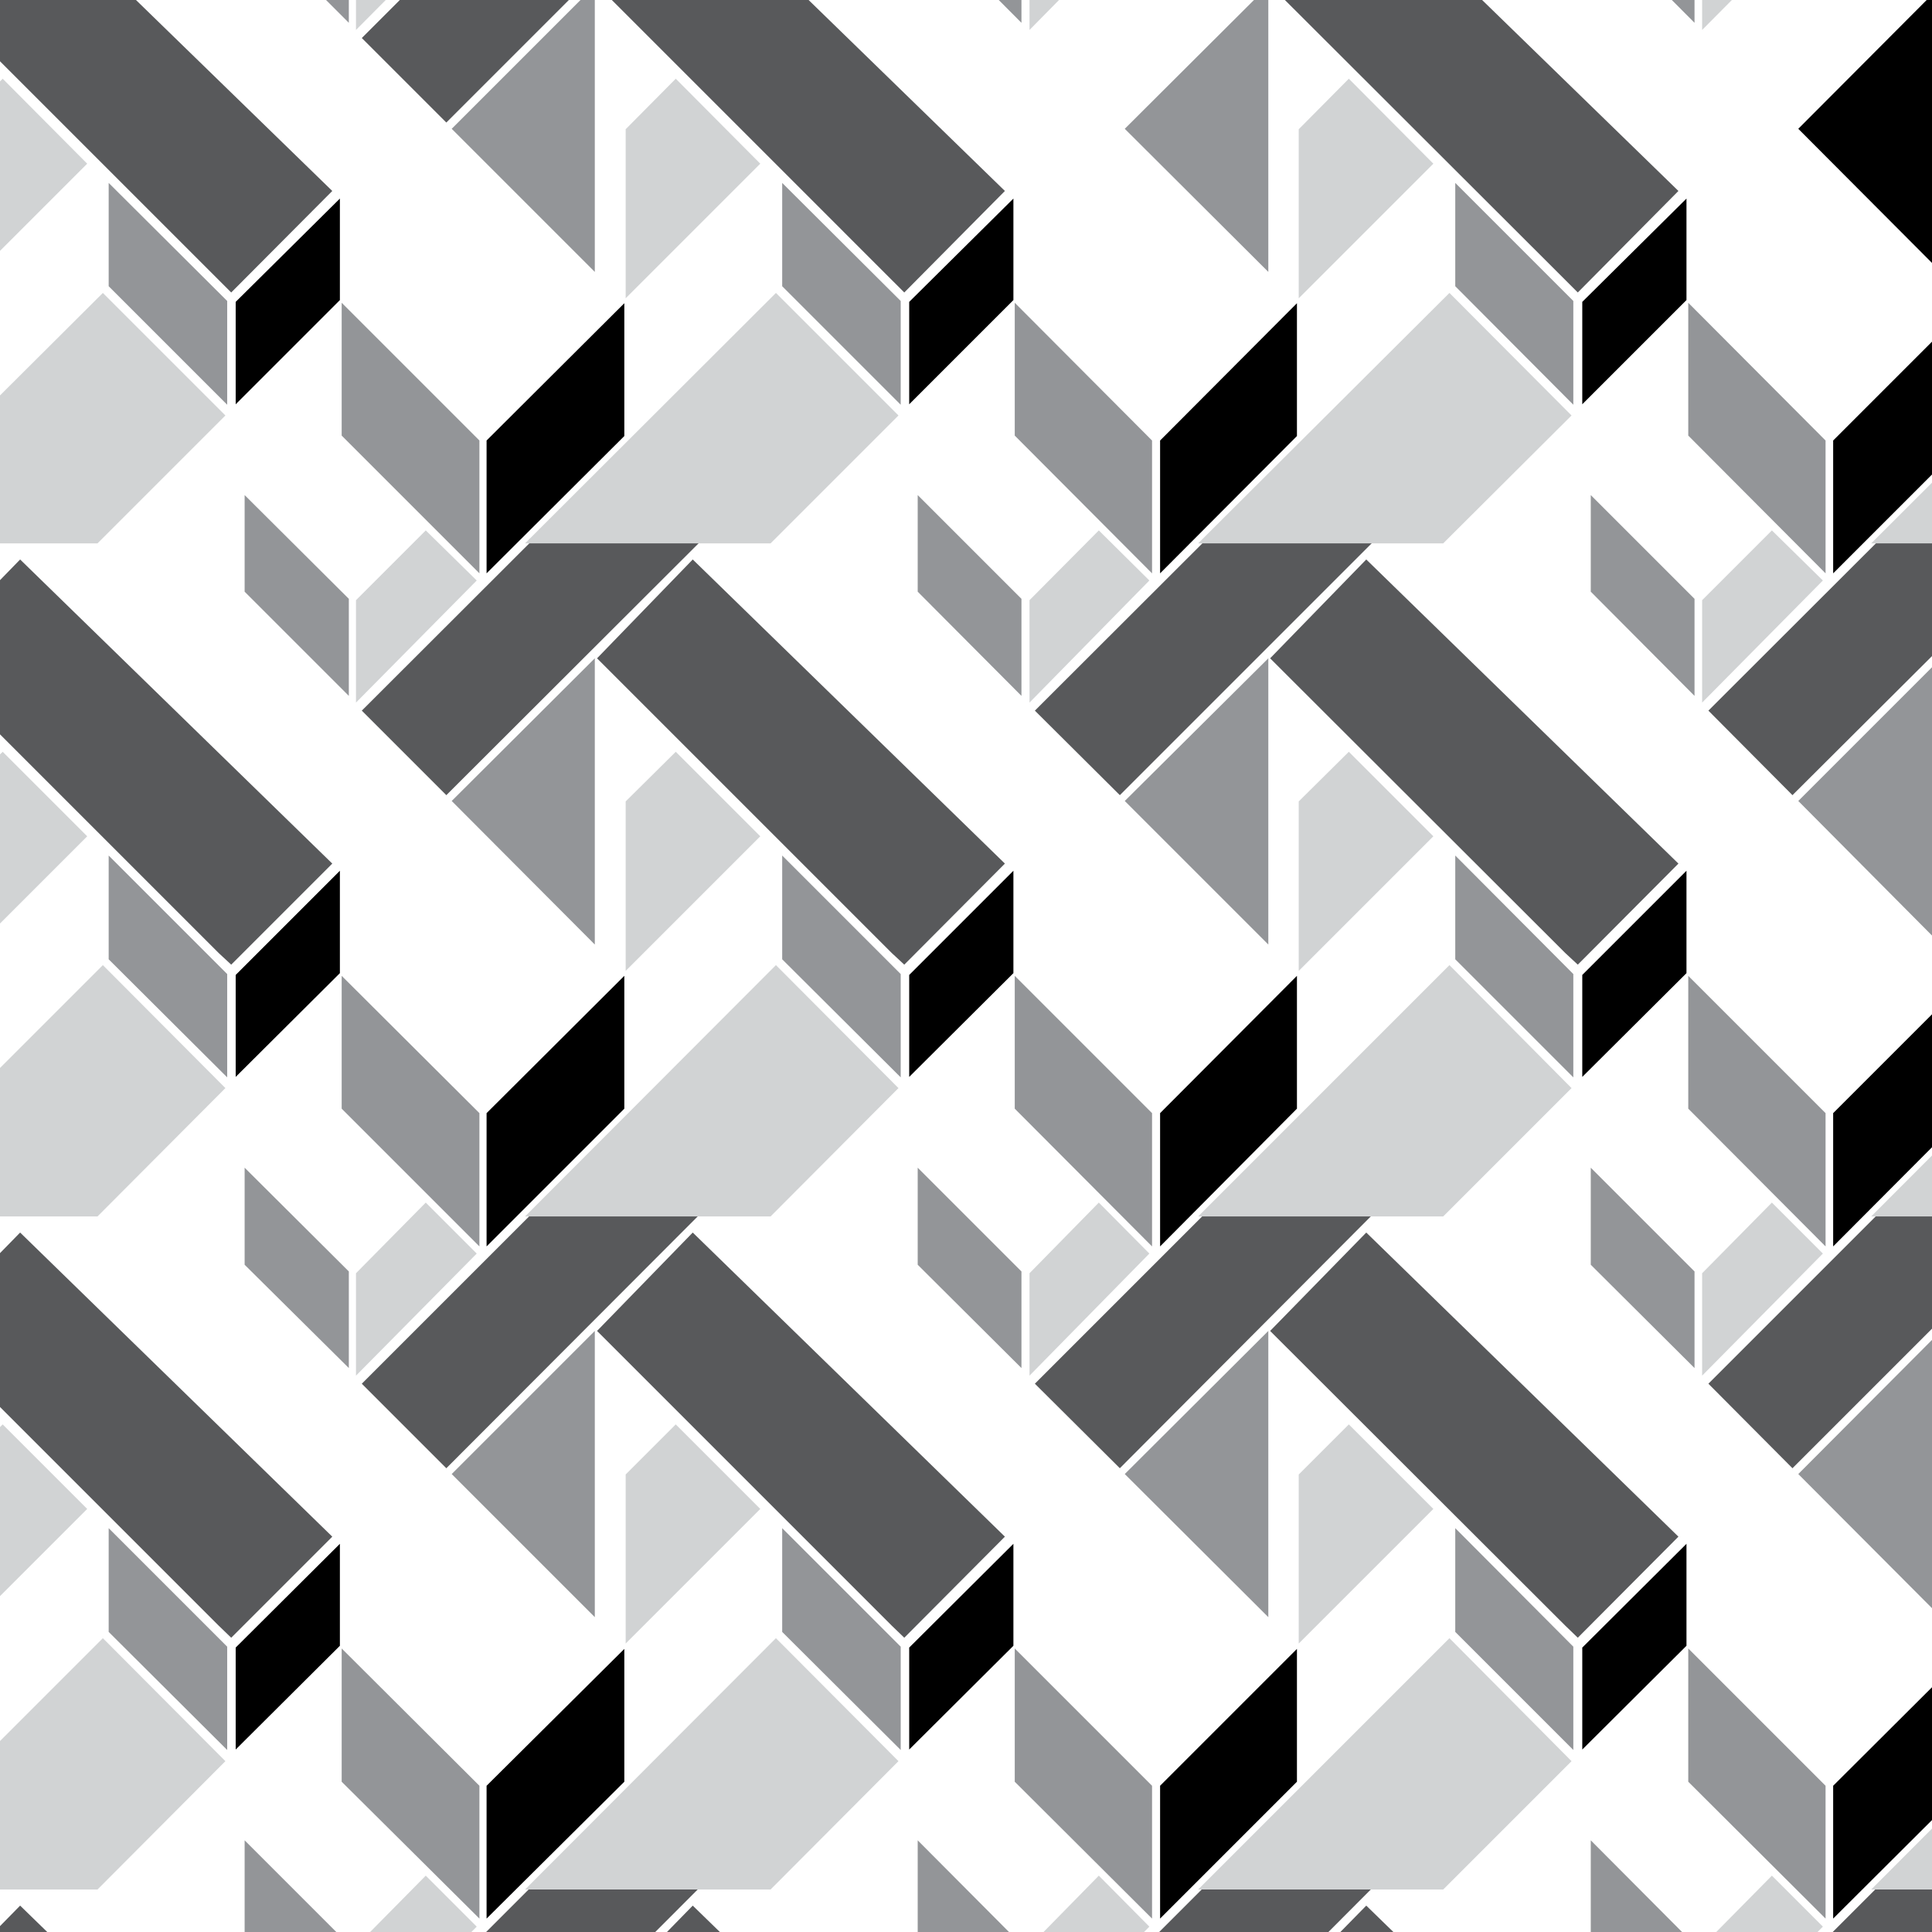<svg xmlns="http://www.w3.org/2000/svg" xmlns:xlink="http://www.w3.org/1999/xlink" x="0" y="0" enable-background="new 90 180 432 432" version="1.1" viewBox="90 180 432 432" xml:space="preserve"><g id="Layer_4"><g id="Layer_1_2_"><g><g id="Layer_4_2_"><polygon points="40.5 509.6 72.5 541.6 72.5 477.6"/><polygon points="79 548.7 48.3 579.3 48.3 609 79 578.4"/><polygon points="40.5 359.1 72.5 391.2 72.5 327.2"/><polygon points="79 398.2 48.3 428.9 48.3 458.7 79 427.9"/><polygon points="40.5 208.8 72.5 240.8 72.5 176.8"/><polygon points="79 247.8 48.3 278.5 48.3 308.2 79 277.5"/><polygon points="229.6 548.7 198.8 579.3 198.8 609 229.6 578.4"/><polygon points="229.6 398.2 198.8 428.9 198.8 458.7 229.6 427.9"/><polygon points="229.6 247.8 198.8 278.5 198.8 308.2 229.6 277.5"/><polygon points="380 548.7 349.4 579.3 349.4 609 380 578.4"/><polygon points="380 398.2 349.4 428.9 349.4 458.7 380 427.9"/><polygon points="380 247.8 349.4 278.5 349.4 308.2 380 277.5"/><polygon points="530.6 548.7 499.9 579.3 499.9 609 530.6 578.4"/><polygon points="530.6 398.2 499.9 428.9 499.9 458.7 530.6 427.9"/><polygon points="492.1 208.8 524 240.8 524 176.8"/><polygon points="530.6 247.8 499.9 278.5 499.9 308.2 530.6 277.5"/></g><g id="Layer_1_1_"><polygon points="166 525.2 142.7 548.4 142.7 571.2 166 548"/><polygon points="166 374.7 142.7 398 142.7 420.8 166 397.6"/><polygon points="166 224.4 142.7 247.5 142.7 270.4 166 247.1"/><polygon points="316.6 525.2 293.3 548.4 293.3 571.2 316.6 548"/><polygon points="316.6 374.7 293.3 398 293.3 420.8 316.6 397.6"/><polygon points="316.6 224.4 293.3 247.5 293.3 270.4 316.6 247.1"/><polygon points="467.1 525.2 443.8 548.4 443.8 571.2 467.1 548"/><polygon points="467.1 374.7 443.8 398 443.8 420.8 467.1 397.6"/><polygon points="467.1 224.4 443.8 247.5 443.8 270.4 467.1 247.1"/></g></g></g></g><g id="Layer_3_2_"><g id="Layer_2_5_"><path fill="#58595B" d="M60.5,664.6"/><path fill="#58595B" d="M60.5,514.2"/><path fill="#58595B" d="M60.5,363.8"/><path fill="#58595B" d="M60.5,213.4"/><path fill="#58595B" d="M79.7,437.3"/><path fill="#58595B" d="M79.7,436.6"/><polygon fill="#58595B" points="170.9 639.8 189.8 658.8 248.6 599.9 248.6 562.1"/><path fill="#58595B" d="M211,664.6"/><g><polygon fill="#58595B" points="164.3 674 94.5 606.1 73 628 138.9 693.9 141.7 696.7"/></g><polygon fill="#58595B" points="170.9 489.4 189.8 508.3 248.6 449.4 248.6 411.7"/><path fill="#58595B" d="M211,514.2"/><g><polygon fill="#58595B" points="164.3 523.6 94.5 455.6 73 477.6 138.9 543.5 141.7 546.2"/></g><polygon fill="#58595B" points="170.9 338.9 189.8 357.8 248.6 299.1 248.6 261.3"/><path fill="#58595B" d="M211,363.8"/><g><polygon fill="#58595B" points="164.3 373.1 94.5 305.1 73 327.2 138.9 393.1 141.7 395.7"/></g><polygon fill="#58595B" points="170.9 188.5 189.8 207.4 248.6 148.6 248.6 110.8"/><path fill="#58595B" d="M211,213.4"/><g><polygon fill="#58595B" points="164.3 222.7 94.5 154.8 73 176.7 138.9 242.6 141.7 245.4"/></g><path fill="#58595B" d="M230.2,437.3"/><path fill="#58595B" d="M230.2,436.6"/><polygon fill="#58595B" points="321.4 639.8 340.4 658.8 399.1 599.9 399.1 562.1"/><g><polygon fill="#58595B" points="314.7 674 244.9 606.1 223.5 628 289.4 693.9 292.2 696.7"/></g><polygon fill="#58595B" points="321.4 489.4 340.4 508.3 399.1 449.4 399.1 411.7"/><path fill="#58595B" d="M361.6,514.2"/><g><polygon fill="#58595B" points="314.7 523.6 244.9 455.6 223.5 477.6 289.4 543.5 292.2 546.2"/></g><polygon fill="#58595B" points="321.4 338.9 340.4 357.8 399.1 299.1 399.1 261.3"/><path fill="#58595B" d="M361.6,363.8"/><g><polygon fill="#58595B" points="314.7 373.1 244.9 305.1 223.5 327.2 289.4 393.1 292.2 395.7"/></g><path fill="#58595B" d="M361.6,213.4"/><g><polygon fill="#58595B" points="314.7 222.7 244.9 154.8 223.5 176.7 289.4 242.6 292.2 245.4"/></g><path fill="#58595B" d="M380.7,437.3"/><path fill="#58595B" d="M380.7,436.6"/><polygon fill="#58595B" points="472 639.8 490.8 658.8 549.7 599.9 549.7 562.1"/><path fill="#58595B" d="M512,664.6"/><g><polygon fill="#58595B" points="465.3 674 395.5 606.1 374 628 440 693.9 442.8 696.7"/></g><polygon fill="#58595B" points="472 489.4 490.8 508.3 549.7 449.4 549.7 411.7"/><path fill="#58595B" d="M512,514.2"/><g><polygon fill="#58595B" points="465.3 523.6 395.5 455.6 374 477.6 440 543.5 442.8 546.2"/></g><polygon fill="#58595B" points="472 338.9 490.8 357.8 549.7 299.1 549.7 261.3"/><path fill="#58595B" d="M512,363.8"/><g><polygon fill="#58595B" points="465.3 373.1 395.5 305.1 374 327.2 440 393.1 442.8 395.7"/></g><g><polygon fill="#58595B" points="465.3 222.7 395.5 154.8 374 176.7 440 242.6 442.8 245.4"/></g><path fill="#58595B" d="M531.2,437.3"/><path fill="#58595B" d="M531.2,436.6"/></g></g><g id="Layer_2_2_"><g id="Layer_3"><polygon fill="#939598" points="191 509.6 223 541.6 223 477.6"/><polygon fill="#939598" points="191 359.1 223 391.2 223 327.2"/><polygon fill="#939598" points="191 208.8 223 240.8 223 176.8"/><polygon fill="#939598" points="341.5 509.6 373.6 541.6 373.6 477.6"/><polygon fill="#939598" points="341.5 359.1 373.6 391.2 373.6 327.2"/><polygon fill="#939598" points="341.5 208.8 373.6 240.8 373.6 176.8"/><polygon fill="#939598" points="492.1 509.6 524 541.6 524 477.6"/><polygon fill="#939598" points="492.1 359.1 524 391.2 524 327.2"/><path fill="#939598" d="M512,213.4"/><g id="Layer_3_1_"><polygon fill="#939598" points="144.7 591.5 144.7 613.1 168 636.4 168 614.8"/><polygon fill="#939598" points="144.7 441.1 144.7 462.8 168 485.9 168 464.3"/><polygon fill="#939598" points="140.8 571.3 140.8 548.2 114.3 521.7 114.3 544.9"/><polygon fill="#939598" points="197.2 609 197.2 579.3 166.4 548.6 166.4 578.4"/><polygon fill="#939598" points="144.7 290.7 144.7 312.3 168 335.6 168 313.9"/><polygon fill="#939598" points="140.8 420.9 140.8 397.8 114.3 371.3 114.3 394.5"/><polygon fill="#939598" points="197.2 458.7 197.2 428.9 166.4 398.2 166.4 427.9"/><polygon fill="#939598" points="144.7 140.2 144.7 161.8 168 185.1 168 163.5"/><polygon fill="#939598" points="140.8 270.5 140.8 247.3 114.3 220.9 114.3 244"/><polygon fill="#939598" points="197.2 308.2 197.2 278.5 166.4 247.7 166.4 277.4"/><polygon fill="#939598" points="295.2 591.5 295.2 613.1 318.4 636.4 318.4 614.8"/><polygon fill="#939598" points="295.2 441.1 295.2 462.8 318.4 485.9 318.4 464.3"/><polygon fill="#939598" points="291.4 571.3 291.4 548.2 264.9 521.7 264.9 544.9"/><polygon fill="#939598" points="347.6 609 347.6 579.3 316.9 548.6 316.9 578.4"/><polygon fill="#939598" points="295.2 290.7 295.2 312.3 318.4 335.6 318.4 313.9"/><polygon fill="#939598" points="291.4 420.9 291.4 397.8 264.9 371.3 264.9 394.5"/><polygon fill="#939598" points="347.6 458.7 347.6 428.9 316.9 398.2 316.9 427.9"/><polygon fill="#939598" points="295.2 140.2 295.2 161.8 318.4 185.1 318.4 163.5"/><polygon fill="#939598" points="291.4 270.5 291.4 247.3 264.9 220.9 264.9 244"/><polygon fill="#939598" points="347.6 308.2 347.6 278.5 316.9 247.7 316.9 277.4"/><polygon fill="#939598" points="445.7 591.5 445.7 613.1 468.9 636.4 468.9 614.8"/><polygon fill="#939598" points="445.7 441.1 445.7 462.8 468.9 485.9 468.9 464.3"/><polygon fill="#939598" points="441.8 571.3 441.8 548.2 415.4 521.7 415.4 544.9"/><polygon fill="#939598" points="498.2 609 498.2 579.3 467.5 548.6 467.5 578.4"/><polygon fill="#939598" points="445.7 290.7 445.7 312.3 468.9 335.6 468.9 313.9"/><polygon fill="#939598" points="441.8 420.9 441.8 397.8 415.4 371.3 415.4 394.5"/><polygon fill="#939598" points="498.2 458.7 498.2 428.9 467.5 398.2 467.5 427.9"/><polygon fill="#939598" points="445.7 140.2 445.7 161.8 468.9 185.1 468.9 163.5"/><polygon fill="#939598" points="441.8 270.5 441.8 247.3 415.4 220.9 415.4 244"/><polygon fill="#939598" points="498.2 308.2 498.2 278.5 467.5 247.7 467.5 277.4"/><polygon fill="#939598" points="592.4 571.3 592.4 548.2 566 521.7 566 544.9"/><polygon fill="#939598" points="592.4 420.9 592.4 397.8 566 371.3 566 394.5"/><polygon fill="#939598" points="592.4 270.5 592.4 247.3 566 220.9 566 244"/></g></g></g><g id="Layer_1"><g id="Layer_4_1_"><g id="Layer_2_1_"><g><polygon fill="#D1D3D4" points="185.2 599.4 169.6 615.2 169.6 637.9 196.6 610.8"/></g><polygon fill="#D1D3D4" points="109.5 517.4 90.6 498.5 79.4 509.7 79.4 547.5"/><g><polygon fill="#D1D3D4" points="185.2 448.9 169.6 464.7 169.6 487.6 196.6 460.3"/></g><g><polygon fill="#D1D3D4" points="140.4 573.8 113 546.3 56.8 602.5 111.8 602.5"/></g><polygon fill="#D1D3D4" points="109.5 367 90.6 348.1 79.4 359.2 79.4 397.1"/><g><polygon fill="#D1D3D4" points="185.2 298.6 169.6 314.2 169.6 337.1 196.6 309.8"/></g><g><polygon fill="#D1D3D4" points="140.4 423.3 113 395.8 56.8 452 111.8 452"/></g><polygon fill="#D1D3D4" points="109.5 216.6 90.6 197.6 79.4 208.9 79.4 246.7"/><g><polygon fill="#D1D3D4" points="185.2 148.1 169.6 163.9 169.6 186.7 196.6 159.5"/></g><g><polygon fill="#D1D3D4" points="140.4 272.9 113 245.5 56.8 301.5 111.8 301.5"/></g><g><polygon fill="#D1D3D4" points="335.7 599.4 320.2 615.2 320.2 637.9 347 610.8"/></g><polygon fill="#D1D3D4" points="260 517.4 241.1 498.5 229.9 509.7 229.9 547.5"/><g><polygon fill="#D1D3D4" points="335.7 448.9 320.2 464.7 320.2 487.6 347 460.3"/></g><g><polygon fill="#D1D3D4" points="290.9 573.8 263.5 546.3 207.4 602.5 262.3 602.5"/></g><polygon fill="#D1D3D4" points="260 367 241.1 348.1 229.9 359.2 229.9 397.1"/><g><polygon fill="#D1D3D4" points="335.7 298.6 320.2 314.2 320.2 337.1 347 309.8"/></g><g><polygon fill="#D1D3D4" points="290.9 423.3 263.5 395.8 207.4 452 262.3 452"/></g><polygon fill="#D1D3D4" points="260 216.6 241.1 197.6 229.9 208.9 229.9 246.7"/><g><polygon fill="#D1D3D4" points="335.7 148.1 320.2 163.9 320.2 186.7 347 159.5"/></g><g><polygon fill="#D1D3D4" points="290.9 272.9 263.5 245.5 207.4 301.5 262.3 301.5"/></g><g><polygon fill="#D1D3D4" points="486.2 599.4 470.6 615.2 470.6 637.9 497.6 610.8"/></g><polygon fill="#D1D3D4" points="410.5 517.4 391.6 498.5 380.4 509.7 380.4 547.5"/><g><polygon fill="#D1D3D4" points="486.2 448.9 470.6 464.7 470.6 487.6 497.6 460.3"/></g><g><polygon fill="#D1D3D4" points="441.4 573.8 414.1 546.3 357.9 602.5 412.7 602.5"/></g><polygon fill="#D1D3D4" points="410.5 367 391.6 348.1 380.4 359.2 380.4 397.1"/><g><polygon fill="#D1D3D4" points="486.2 298.6 470.6 314.2 470.6 337.1 497.6 309.8"/></g><g><polygon fill="#D1D3D4" points="441.4 423.3 414.1 395.8 357.9 452 412.7 452"/></g><polygon fill="#D1D3D4" points="410.5 216.6 391.6 197.6 380.4 208.9 380.4 246.7"/><g><polygon fill="#D1D3D4" points="486.2 148.1 470.6 163.9 470.6 186.7 497.6 159.5"/></g><g><polygon fill="#D1D3D4" points="441.4 272.9 414.1 245.5 357.9 301.5 412.7 301.5"/></g><polygon fill="#D1D3D4" points="561 517.4 542.1 498.5 530.9 509.7 530.9 547.5"/><g><polygon fill="#D1D3D4" points="591.9 573.8 564.5 546.3 508.4 602.5 563.3 602.5"/></g><polygon fill="#D1D3D4" points="561 367 542.1 348.1 530.9 359.2 530.9 397.1"/><g><polygon fill="#D1D3D4" points="591.9 423.3 564.5 395.8 508.4 452 563.3 452"/></g><polygon fill="#D1D3D4" points="561 216.6 542.1 197.6 530.9 208.9 530.9 246.7"/><g><polygon fill="#D1D3D4" points="591.9 272.9 564.5 245.5 508.4 301.5 563.3 301.5"/></g></g></g></g></svg>